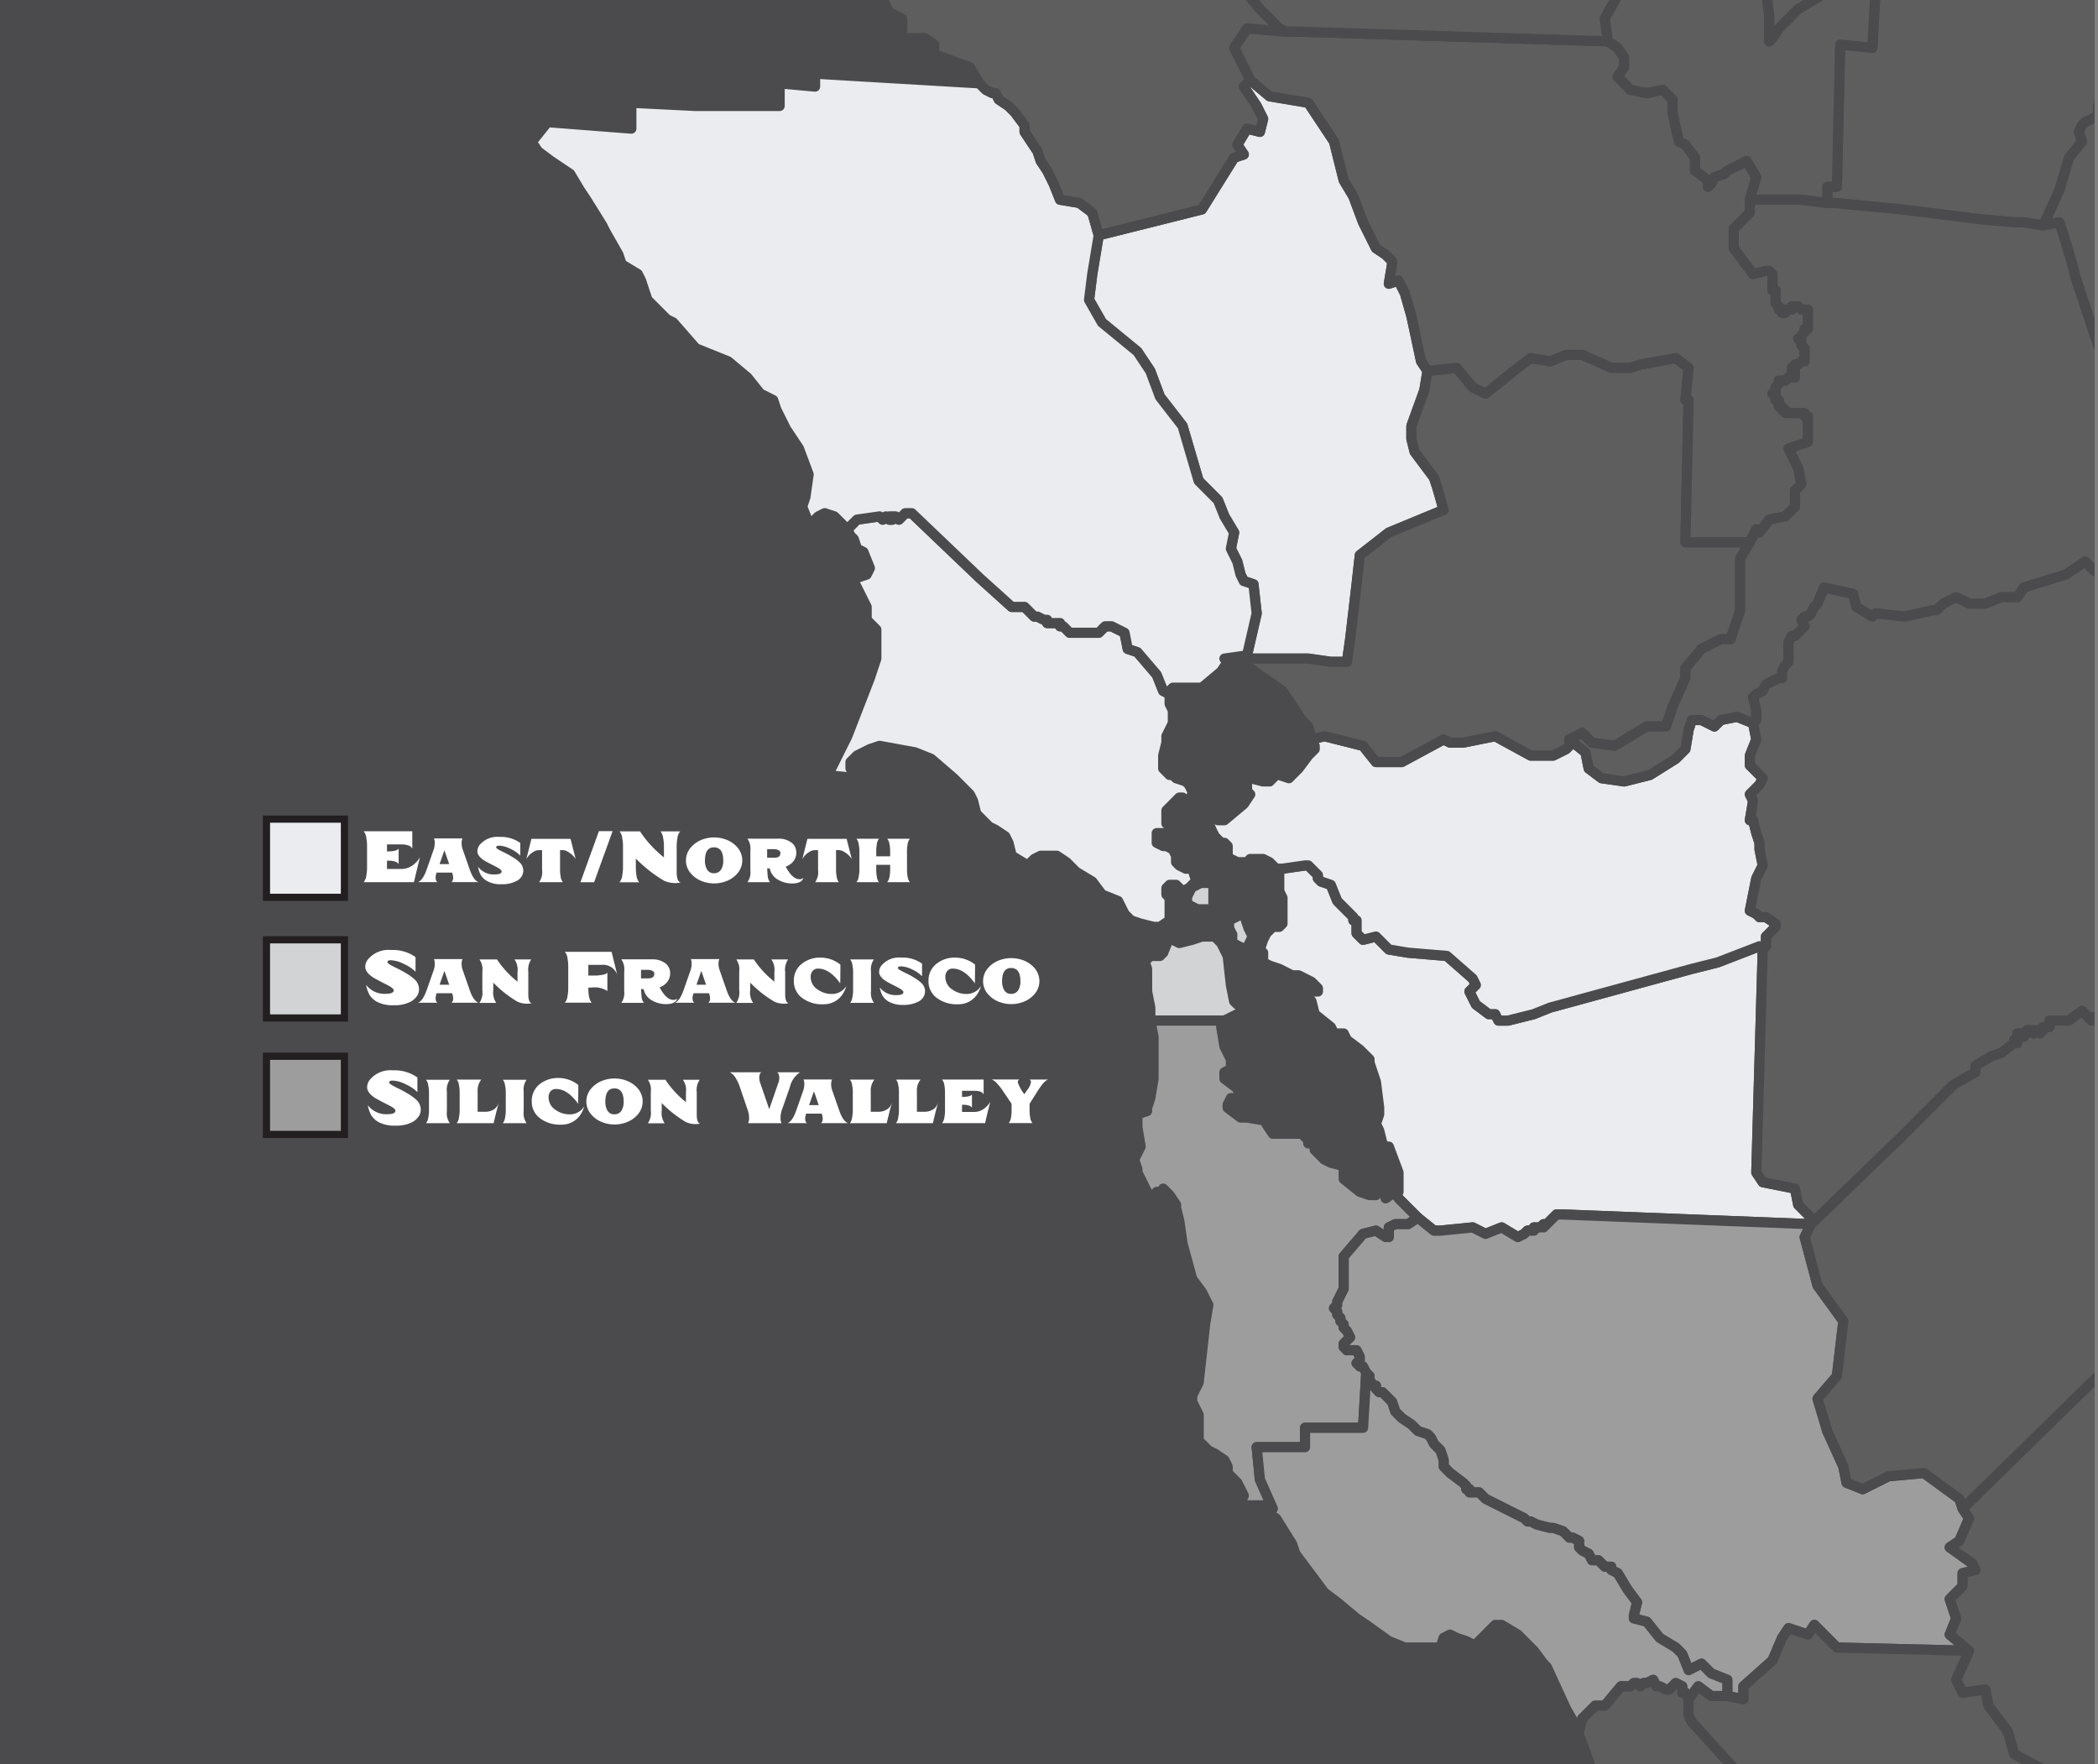 <svg id="Layer_1" data-name="Layer 1" xmlns="http://www.w3.org/2000/svg" xmlns:xlink="http://www.w3.org/1999/xlink" viewBox="0 0 291.451 245.064"><rect x="0" y="0" width="291.451" height="245.064" fill="#808080" stroke="none"/><defs><style>.cls-1{fill:none;}.cls-2{clip-path:url(#clip-path);}.cls-3{fill:#4b4b4d;}.cls-3,.cls-4,.cls-5,.cls-6,.cls-7,.cls-8{fill-rule:evenodd;}.cls-4,.cls-9{fill:#eaecef;}.cls-4,.cls-6,.cls-7,.cls-8{stroke:#4b4b4d;stroke-linejoin:round;stroke-width:1.417px;}.cls-10,.cls-5,.cls-6{fill:#d2d3d5;}.cls-11,.cls-7{fill:#9d9d9e;}.cls-8{fill:#5e5e5e;}.cls-10,.cls-11,.cls-9{stroke:#231f20;stroke-miterlimit:10;}.cls-12{fill:#fff;}</style><clipPath id="clip-path"><rect class="cls-1" width="290.972" height="245.064"/></clipPath></defs><g class="cls-2"><polygon class="cls-3" points="0 0 291.451 0 291.451 245.726 0 245.726 0 0 0 0"/><polygon class="cls-4" points="175.471 132.349 175.023 131.9 175.471 130.553 175.919 129.655 176.367 129.206 176.815 128.757 177.263 128.757 177.71 128.757 178.158 128.308 178.158 127.859 178.158 127.41 178.158 126.512 178.158 126.063 178.158 124.716 177.71 123.818 177.71 123.369 177.71 121.124 177.263 120.676 177.71 120.676 178.158 120.676 181.293 120.227 181.741 120.227 182.188 120.676 182.636 121.124 183.084 121.574 183.084 122.022 183.532 122.471 184.875 122.92 185.771 125.165 186.666 126.063 187.562 126.961 188.01 127.41 188.01 127.859 188.457 127.859 188.457 128.757 188.457 129.655 189.353 130.553 191.144 130.104 192.935 131.9 195.622 132.349 200.996 132.797 204.578 135.94 205.026 136.838 204.131 137.736 205.026 139.532 206.817 140.878 207.265 140.878 207.713 140.878 208.161 141.777 208.608 141.777 209.056 141.777 209.504 141.777 213.087 140.878 215.325 139.98 235.029 134.593 238.611 133.696 244.432 131.45 244.88 131.9 243.985 162.878 244.88 164.224 249.358 165.122 249.806 167.367 251.597 169.162 251.597 170.061 217.117 168.714 216.221 168.714 215.325 169.612 214.43 170.509 214.43 170.061 213.982 170.509 213.087 170.509 213.087 170.958 212.191 170.958 211.743 171.407 210.848 171.856 208.608 170.509 206.37 171.407 204.578 170.509 200.101 170.958 199.204 170.958 196.966 169.162 194.279 166.469 193.831 165.571 194.279 165.571 194.279 162.878 192.935 159.286 192.488 159.286 192.04 158.837 191.592 157.041 191.144 156.143 191.592 154.796 191.592 153.898 191.144 150.306 190.249 147.613 190.249 147.164 189.353 146.266 188.906 145.817 187.114 144.47 186.666 143.572 185.771 143.572 185.323 143.572 184.875 142.674 182.636 140.878 182.188 139.083 181.741 138.634 181.741 138.185 182.188 137.736 183.084 137.736 183.084 137.287 182.188 136.389 181.293 135.94 180.397 135.491 179.501 135.491 178.606 135.042 177.71 134.593 176.367 134.144 175.471 133.696 175.471 133.247 175.471 132.349 175.471 132.349"/><polygon class="cls-4" points="169.202 116.635 168.754 116.186 168.306 115.288 167.411 113.043 167.411 112.594 168.754 113.043 168.754 113.492 169.202 113.941 170.098 113.941 172.785 111.696 173.68 110.349 173.232 109.901 173.232 109.003 172.785 108.105 173.232 107.656 173.68 108.105 175.471 108.554 176.367 108.554 177.263 107.656 177.71 107.656 179.054 108.105 179.501 107.656 180.397 106.758 181.741 104.962 182.636 104.064 182.636 103.615 182.188 102.718 183.98 102.268 189.353 103.615 191.144 105.86 192.935 105.86 194.727 105.86 200.548 102.718 201.444 103.166 203.235 103.166 207.713 102.268 212.639 104.962 215.773 104.962 217.565 104.064 218.012 103.615 218.012 102.718 220.251 104.513 220.699 106.758 222.491 108.105 225.625 108.554 229.207 107.656 232.789 105.411 234.133 104.064 234.581 101.371 235.029 100.024 236.372 100.024 238.163 100.921 239.059 100.024 241.298 99.575 243.537 100.473 243.985 102.718 243.089 104.962 243.089 106.309 243.985 107.207 244.88 108.105 244.432 109.003 243.985 109.452 243.089 110.349 243.537 111.248 243.089 113.941 243.537 113.941 243.985 115.737 244.432 117.084 244.432 117.982 244.88 120.227 243.985 122.022 243.537 124.267 243.089 126.512 243.985 126.961 244.432 127.41 245.328 127.41 246.671 128.308 246.671 128.757 246.224 129.206 245.328 130.104 245.328 131.45 244.88 131.9 244.432 131.45 238.611 133.696 235.029 134.593 215.325 139.98 213.087 140.878 209.504 141.777 209.056 141.777 208.608 141.777 208.161 141.777 207.713 140.878 207.265 140.878 206.817 140.878 205.026 139.532 204.131 137.736 205.026 136.838 204.578 135.94 200.996 132.797 195.622 132.349 192.935 131.9 191.144 130.104 189.353 130.553 188.457 129.655 188.457 128.757 188.457 127.859 188.01 127.859 188.01 127.41 187.562 126.961 186.666 126.063 185.771 125.165 184.875 122.92 183.532 122.471 183.084 122.022 183.084 121.574 182.636 121.124 182.188 120.676 181.741 120.227 181.293 120.227 178.158 120.676 177.71 120.676 177.263 120.676 176.367 119.777 175.471 119.329 173.68 119.329 173.232 119.777 172.785 119.777 171.889 119.777 170.994 119.329 170.546 119.329 170.546 118.88 170.546 117.982 170.546 117.533 170.098 117.084 169.65 117.084 169.202 116.635 169.202 116.635"/><polygon class="cls-4" points="162.485 127.859 161.142 128.757 160.247 128.757 158.455 128.308 157.111 127.859 156.216 126.961 155.32 125.165 153.081 124.267 151.738 122.471 149.499 121.124 148.156 119.777 146.812 118.88 145.021 118.88 144.573 118.88 143.678 119.329 142.782 120.227 140.543 118.88 140.095 117.084 139.647 116.186 138.304 115.288 137.409 114.839 135.617 113.043 135.169 111.248 134.721 110.349 132.483 108.105 129.348 105.411 127.109 104.513 122.183 103.615 120.84 104.064 119.049 104.962 118.153 105.86 118.153 106.758 118.601 107.207 118.601 107.656 119.049 108.105 114.571 107.656 115.019 107.207 115.019 106.758 115.467 106.758 117.705 102.268 120.84 94.187 121.736 91.493 121.736 89.698 121.736 88.8 121.736 87.453 120.392 86.106 120.392 84.759 120.392 84.31 118.601 80.719 118.153 80.27 118.153 79.82 119.049 80.27 120.392 79.82 120.84 78.923 119.944 76.678 119.049 76.229 118.601 74.882 118.153 74.433 117.705 73.536 119.049 72.189 122.183 71.739 122.631 72.189 123.079 71.739 123.527 72.189 123.527 71.739 123.974 71.739 123.527 71.739 123.527 72.189 123.974 72.189 123.974 71.739 124.422 71.739 124.87 72.189 125.318 71.739 125.766 71.291 126.662 71.291 136.065 80.27 140.543 84.31 142.334 84.31 143.678 85.657 144.126 85.657 145.021 86.106 145.469 86.106 145.469 86.555 145.916 86.555 146.364 86.555 147.26 86.555 147.26 87.004 147.708 87.004 148.604 87.902 149.051 87.902 149.499 87.902 149.947 87.902 150.395 87.902 152.634 87.902 153.081 87.453 153.529 87.004 154.425 87.004 156.216 87.902 156.664 90.147 158.007 90.595 160.694 93.738 161.59 95.983 162.485 96.432 162.485 97.779 162.933 98.677 162.933 100.473 162.037 102.268 162.037 103.166 161.59 104.962 161.59 106.309 161.59 106.758 162.485 107.656 162.933 107.656 163.381 108.105 164.724 108.554 165.172 109.003 165.62 109.901 165.62 110.349 165.172 111.248 164.724 111.248 164.276 110.798 163.828 110.798 163.381 111.248 162.933 111.696 162.037 112.594 162.037 113.492 162.037 113.941 162.037 114.39 162.933 114.839 162.933 115.288 162.037 115.737 161.142 115.737 160.694 115.737 160.694 116.635 160.694 117.084 161.59 117.533 162.037 117.533 162.933 117.982 163.381 118.88 163.381 119.777 163.828 120.227 164.724 120.676 165.62 120.676 166.068 122.022 166.068 122.471 165.62 122.92 165.172 123.369 164.276 123.818 163.381 122.92 162.933 122.92 162.485 122.92 162.037 123.369 162.037 124.267 162.485 124.716 162.485 126.063 162.485 127.859 162.485 127.859 162.485 127.859"/><polygon class="cls-5" points="167.859 125.614 166.516 125.614 165.62 125.165 165.62 124.716 166.068 123.818 166.963 123.369 167.859 123.369 167.859 125.614 167.859 125.614"/><polygon class="cls-4" points="181.741 91.493 180.397 91.493 170.546 91.493 170.098 91.493 173.232 91.045 174.576 85.208 174.128 81.167 172.785 80.719 172.337 79.82 171.889 78.025 170.994 76.229 171.441 73.984 170.098 71.739 169.202 69.495 166.516 66.801 164.276 59.169 161.142 55.128 159.798 51.536 158.007 48.843 153.081 44.802 151.29 41.66 151.738 38.068 152.634 32.68 166.963 29.088 171.441 21.906 172.785 21.457 171.889 20.11 173.232 17.865 175.023 18.314 175.471 16.518 174.576 14.722 172.785 12.028 173.68 11.131 176.367 13.375 181.741 14.273 185.323 19.661 186.666 25.048 188.01 27.293 189.353 30.884 190.249 32.68 191.144 34.476 192.488 35.374 193.383 36.272 193.383 36.721 192.935 39.415 194.279 38.966 195.175 40.762 196.07 43.904 197.413 50.19 198.309 51.536 197.861 54.23 196.07 59.169 196.07 60.964 196.518 62.76 199.204 66.352 199.653 67.699 200.548 70.842 192.935 73.984 188.906 77.127 188.457 81.167 187.562 88.8 187.114 91.942 184.875 91.942 181.741 91.493 181.741 91.493"/><polygon class="cls-6" points="169.65 142.225 169.65 141.777 162.485 141.777 159.798 141.777 159.798 141.327 159.798 139.98 159.351 137.736 159.351 136.838 159.351 135.94 159.351 134.593 158.903 133.247 159.351 133.247 159.798 132.797 160.247 132.797 161.142 132.797 161.59 132.349 162.485 130.104 162.933 130.553 163.828 131.002 165.62 130.553 166.963 130.104 168.754 130.104 169.65 131.002 170.546 132.797 170.994 136.838 171.441 139.083 171.889 139.532 171.889 139.083 172.337 139.083 172.785 139.532 172.785 139.98 172.785 140.43 172.337 141.327 171.889 140.878 170.098 141.777 169.65 141.777 169.65 142.225 169.65 142.225"/><polygon class="cls-5" points="171.441 128.757 171.441 128.308 172.337 127.859 172.785 129.206 173.232 130.104 172.785 131.002 171.889 130.553 171.889 129.655 171.441 128.757 171.441 128.757"/><polygon class="cls-7" points="189.801 190.713 189.353 198.345 181.293 198.345 181.293 201.038 174.576 201.038 175.023 205.528 176.815 209.569 176.367 210.467 175.471 209.12 174.576 209.12 173.68 209.12 173.232 209.12 172.337 209.12 172.337 208.671 172.785 207.773 172.337 206.875 171.889 205.977 170.546 204.63 170.546 203.732 170.098 202.834 168.754 201.937 167.859 201.487 167.411 201.038 166.516 200.14 166.516 197.447 166.516 196.549 166.068 195.651 165.62 194.753 165.62 193.855 166.516 192.06 167.411 183.978 167.859 181.285 166.963 179.489 165.62 177.693 164.276 172.754 163.828 169.612 163.381 167.816 163.381 167.367 162.485 166.02 162.037 165.571 161.59 165.122 161.59 165.571 160.694 165.571 160.694 166.02 159.798 166.02 159.351 165.571 158.007 162.878 158.007 162.428 157.559 161.081 158.007 160.184 158.455 159.286 158.007 156.592 158.007 155.245 158.007 154.796 159.351 154.347 159.351 153.898 159.798 152.552 160.247 149.858 160.247 149.409 160.247 148.96 160.247 144.021 159.798 141.777 162.485 141.777 169.65 141.777 169.65 142.225 169.65 142.674 170.098 145.368 170.994 147.164 170.994 148.511 170.098 148.96 170.098 149.858 171.889 151.205 172.337 152.552 172.785 152.552 172.337 153 171.889 153 171.441 152.552 170.994 152.552 170.546 153.449 170.546 153.898 172.337 155.245 173.232 155.245 175.919 155.694 176.367 155.694 176.367 156.143 175.919 156.143 176.815 157.49 177.71 157.49 178.606 157.49 179.054 157.49 180.845 157.49 181.741 158.388 181.741 158.837 182.188 158.837 182.636 159.286 182.636 159.735 183.084 160.184 183.98 161.081 184.875 161.531 186.666 161.979 186.666 163.775 188.906 165.571 190.249 166.02 190.697 166.02 191.144 166.02 191.592 165.571 192.04 165.571 192.488 166.02 192.488 166.469 193.831 165.571 194.279 166.469 196.966 169.162 195.622 170.061 193.831 170.061 192.935 170.509 192.935 171.407 192.935 171.856 192.488 171.407 192.488 171.856 191.144 170.958 189.353 171.407 186.666 174.55 186.666 179.04 185.771 180.835 185.771 181.285 185.323 181.734 185.771 182.182 185.771 182.631 186.218 183.081 186.218 183.529 186.666 183.978 186.666 184.427 187.114 184.876 187.562 185.774 187.114 186.223 186.666 186.672 186.666 187.121 187.114 187.57 187.562 187.57 188.457 187.57 188.906 188.468 188.906 188.917 188.457 189.365 188.906 189.815 189.353 189.815 189.801 190.713 189.801 190.713"/><polygon class="cls-7" points="203.235 205.977 201.444 204.63 200.996 204.181 200.548 203.732 200.548 202.834 200.101 201.487 199.204 200.59 198.757 199.691 198.309 199.243 196.966 198.794 196.518 198.345 196.07 197.896 194.727 196.998 193.831 196.1 193.383 194.753 192.488 193.855 192.04 193.406 191.592 193.406 191.144 192.957 191.144 192.509 190.697 192.509 190.249 191.61 190.249 191.162 189.801 190.713 189.353 189.815 188.906 189.815 188.457 189.365 188.906 188.917 188.906 188.468 188.457 187.57 187.562 187.57 187.114 187.57 186.666 187.121 186.666 186.672 187.114 186.223 187.562 185.774 187.114 184.876 186.666 184.427 186.666 183.978 186.218 183.529 186.218 183.081 185.771 182.631 185.771 182.182 185.323 181.734 185.771 181.285 185.771 180.835 186.666 179.04 186.666 174.55 189.353 171.407 191.144 170.958 192.488 171.856 192.488 171.407 192.935 171.856 192.935 171.407 192.935 170.509 193.831 170.061 195.622 170.061 196.966 169.162 199.204 170.958 200.101 170.958 204.578 170.509 206.37 171.407 208.608 170.509 210.848 171.856 211.743 171.407 212.191 170.958 213.087 170.958 213.087 170.509 213.982 170.509 214.43 170.061 214.43 170.509 215.325 169.612 216.221 168.714 217.117 168.714 251.597 170.061 250.702 171.856 252.493 178.591 256.075 183.529 255.179 191.162 252.493 194.304 253.836 198.794 256.075 203.732 256.523 205.977 258.762 206.875 262.345 205.079 267.27 204.63 272.196 208.222 272.644 209.569 273.539 210.916 272.196 214.058 270.852 214.956 273.987 217.201 274.435 218.099 272.644 218.547 272.644 220.344 270.852 222.139 271.748 224.833 270.852 227.078 273.539 229.322 255.179 228.874 252.045 225.731 251.149 227.078 248.462 226.18 247.567 227.527 246.224 230.669 242.193 234.261 242.193 236.057 239.955 235.608 239.955 233.363 237.715 232.466 236.372 231.119 234.581 232.016 233.685 229.772 232.789 228.874 230.551 227.527 228.76 225.282 226.968 224.833 226.968 224.384 227.416 222.588 226.072 220.793 224.729 218.547 223.834 218.099 223.834 217.65 222.938 217.65 222.042 216.752 221.595 216.752 221.147 216.752 220.699 215.854 219.803 215.405 219.356 214.956 219.356 214.058 218.46 213.61 218.012 213.61 217.565 213.16 217.117 212.711 215.773 212.263 215.325 212.263 213.534 211.813 212.639 211.365 212.191 211.365 211.743 210.916 209.952 210.018 208.161 209.12 207.265 208.671 206.37 208.222 205.922 207.773 205.474 207.324 204.131 207.324 204.131 206.875 203.682 206.875 203.682 206.426 203.235 205.977 203.235 205.977"/><polygon class="cls-7" points="214.43 231.119 213.087 229.322 211.743 227.976 210.848 227.078 208.608 225.731 208.161 225.731 207.713 225.731 206.817 226.629 205.922 227.527 205.026 228.425 204.578 228.425 203.682 227.976 202.339 227.527 201.444 227.078 200.548 227.527 200.101 228.874 198.757 228.874 197.861 228.874 196.966 228.874 196.518 228.874 195.175 228.874 192.935 227.976 189.801 225.731 188.457 224.833 185.771 222.588 183.98 221.241 179.949 215.854 179.501 214.507 177.263 210.916 176.367 210.467 176.815 209.569 175.023 205.528 174.576 201.038 181.293 201.038 181.293 198.345 189.353 198.345 189.801 190.713 190.249 191.162 190.249 191.61 190.697 192.509 191.144 192.509 191.144 192.957 191.592 193.406 192.04 193.406 192.488 193.855 193.383 194.753 193.831 196.1 194.727 196.998 196.07 197.896 196.518 198.345 196.966 198.794 198.309 199.243 198.757 199.691 199.204 200.59 200.101 201.487 200.548 202.834 200.548 203.732 200.996 204.181 201.444 204.63 203.235 205.977 203.682 206.426 203.682 206.875 204.131 206.875 204.131 207.324 205.474 207.324 205.922 207.773 206.37 208.222 207.265 208.671 208.161 209.12 209.952 210.018 211.743 210.916 212.191 211.365 212.639 211.365 213.534 211.813 215.325 212.263 215.773 212.263 217.117 212.711 217.565 213.16 218.012 213.61 218.46 213.61 219.356 214.058 219.356 214.956 219.803 215.405 220.699 215.854 221.147 216.752 221.595 216.752 222.042 216.752 222.938 217.65 223.834 217.65 223.834 218.099 224.729 218.547 226.072 220.793 227.416 222.588 226.968 224.384 226.968 224.833 228.76 225.282 230.551 227.527 232.789 228.874 233.685 229.772 234.581 232.016 236.372 231.119 237.715 232.466 239.955 233.363 239.955 235.608 237.715 235.608 235.924 234.261 234.581 236.057 234.133 235.159 233.685 235.159 233.685 234.71 233.685 234.261 232.789 233.812 232.342 234.261 231.894 234.71 231.446 234.71 230.551 234.261 230.103 234.261 229.655 233.363 228.76 233.812 228.312 233.812 227.864 234.261 227.416 233.812 226.968 233.812 226.52 234.261 226.072 234.261 225.177 234.261 222.938 236.955 221.595 236.955 219.803 238.751 219.356 240.547 217.565 237.404 214.878 231.567 214.43 231.119 214.43 231.119"/><polygon class="cls-8" points="201.444 103.166 200.548 102.718 194.727 105.86 192.935 105.86 191.144 105.86 189.353 103.615 183.98 102.268 182.188 102.718 181.741 100.921 180.845 100.024 179.054 97.33 178.158 95.983 173.68 92.84 170.994 91.942 170.546 91.942 170.098 91.493 170.546 91.493 180.397 91.493 181.741 91.493 184.875 91.942 187.114 91.942 187.562 88.8 188.457 81.167 188.906 77.127 192.935 73.984 200.548 70.842 199.653 67.699 199.204 66.352 196.518 62.76 196.07 60.964 196.07 59.169 197.861 54.23 198.309 51.536 202.339 51.088 204.578 53.781 206.37 54.679 208.608 52.883 210.848 51.088 212.639 49.741 215.325 50.19 217.565 49.292 219.803 49.292 223.834 51.088 226.52 51.088 227.864 50.639 232.789 49.741 234.581 51.088 234.133 55.577 234.581 55.577 234.133 75.331 243.089 75.331 241.746 77.576 241.746 80.719 241.746 84.759 240.402 88.8 239.059 88.8 236.372 90.147 234.133 92.84 234.133 94.187 232.342 98.228 231.446 100.921 228.76 100.921 224.282 103.615 221.147 103.166 219.803 101.82 218.012 102.718 218.012 103.615 217.565 104.064 215.773 104.962 212.639 104.962 207.713 102.268 203.235 103.166 201.444 103.166 201.444 103.166"/><polygon class="cls-4" points="170.546 91.942 169.65 93.289 166.963 95.534 166.068 95.534 165.62 95.534 162.933 95.534 162.485 95.983 162.485 96.432 161.59 95.983 160.694 93.738 158.007 90.595 156.664 90.147 156.216 87.902 154.425 87.004 153.529 87.004 153.081 87.453 152.634 87.902 150.395 87.902 149.947 87.902 149.499 87.902 149.051 87.902 148.604 87.902 147.708 87.004 147.26 87.004 147.26 86.555 146.364 86.555 145.916 86.555 145.469 86.555 145.469 86.106 145.021 86.106 144.126 85.657 143.678 85.657 142.334 84.31 140.543 84.31 136.065 80.27 126.662 71.291 125.766 71.291 125.318 71.739 124.87 72.189 124.422 71.739 123.974 71.739 123.974 72.189 123.527 72.189 123.527 71.739 123.974 71.739 123.527 71.739 123.527 72.189 123.079 71.739 122.631 72.189 122.183 71.739 119.049 72.189 117.705 73.536 115.914 71.739 114.571 71.291 113.675 71.739 113.227 72.189 113.227 72.637 113.227 73.086 112.78 73.086 112.331 72.637 111.436 70.393 111.884 69.046 112.331 65.903 110.988 62.311 109.197 59.618 107.853 56.924 107.406 55.577 105.615 54.679 103.824 52.435 101.137 50.19 96.659 48.394 93.524 44.802 92.629 44.353 89.942 41.66 89.046 38.966 88.598 38.068 86.36 36.721 85.912 35.374 84.12 32.232 83.672 31.334 81.434 27.742 80.538 26.395 79.195 24.151 76.508 22.354 74.717 21.008 73.821 19.661 72.925 17.865 74.269 19.212 76.06 16.967 87.703 17.865 87.703 14.273 96.659 14.722 108.302 14.722 108.302 11.579 113.227 12.028 113.227 10.232 136.065 11.579 136.961 12.478 137.857 12.926 138.304 12.926 138.752 13.824 140.095 14.722 140.991 15.62 142.334 17.416 142.334 18.314 143.23 19.661 144.126 21.008 144.573 22.354 145.469 23.701 146.364 25.497 147.26 27.742 149.947 28.191 151.738 29.537 152.634 32.68 151.738 38.068 151.29 41.66 153.081 44.802 158.007 48.843 159.798 51.536 161.142 55.128 164.276 59.169 166.516 66.801 169.202 69.495 170.098 71.739 171.441 73.984 170.994 76.229 171.889 78.025 172.337 79.82 172.785 80.719 174.128 81.167 174.576 85.208 173.232 91.045 170.098 91.493 170.546 91.942 170.546 91.942"/><polygon class="cls-8" points="208.608 52.883 206.37 54.679 204.578 53.781 202.339 51.088 198.309 51.536 197.413 50.19 196.07 43.904 195.175 40.762 194.279 38.966 192.935 39.415 193.383 36.721 193.383 36.272 192.488 35.374 191.144 34.476 190.249 32.68 189.353 30.884 188.01 27.293 186.666 25.048 185.323 19.661 181.741 14.273 176.367 13.375 173.68 11.131 171.441 6.641 173.232 3.947 178.606 4.396 179.054 4.396 179.949 4.396 180.397 4.396 223.386 5.743 224.729 6.641 225.625 7.988 225.625 9.335 224.729 10.682 226.52 12.478 228.76 12.926 230.998 12.478 232.342 13.824 232.342 15.62 233.238 19.661 234.133 20.11 235.477 21.906 235.477 23.701 237.267 25.048 237.267 25.946 237.715 25.497 238.163 24.599 239.507 24.151 239.955 23.701 240.85 23.252 242.641 22.354 243.985 24.599 243.089 27.742 243.089 29.537 240.85 31.782 240.85 34.476 243.537 38.068 245.328 37.619 245.776 37.619 246.224 38.068 246.224 38.517 246.224 38.966 246.224 39.864 246.224 40.313 246.671 40.313 246.671 40.762 246.671 41.21 246.671 42.108 247.119 42.557 247.119 43.007 247.567 43.007 247.567 43.455 248.015 43.455 248.015 43.007 248.462 43.007 248.91 43.007 248.91 42.557 249.358 42.557 249.806 42.557 250.254 43.007 250.702 43.007 251.149 43.007 251.149 43.455 251.149 43.904 251.149 44.353 251.149 44.802 251.149 45.251 251.149 45.7 250.702 45.7 250.702 46.149 250.254 46.598 250.254 47.047 249.806 47.047 250.254 47.496 250.254 47.945 250.702 48.394 250.702 48.843 250.702 49.292 250.702 49.741 250.702 50.19 250.254 50.19 249.806 50.639 249.358 50.639 249.358 51.088 248.91 51.088 248.91 51.536 249.358 51.536 249.358 51.985 249.358 52.435 248.91 52.435 248.462 52.435 248.015 52.883 247.567 52.883 247.119 52.883 247.119 53.333 246.671 53.781 246.671 54.23 246.671 54.679 246.224 54.679 246.671 54.679 246.671 55.128 246.671 55.577 247.119 55.577 247.119 56.026 247.119 56.475 247.567 56.475 247.567 56.924 248.015 56.924 248.015 57.373 248.462 57.373 248.91 57.373 249.358 57.373 249.806 57.373 250.254 57.373 250.702 57.373 250.702 57.822 251.149 57.822 251.149 58.271 251.149 61.413 248.462 62.311 249.806 65.005 250.254 67.25 249.358 68.148 249.358 70.393 248.015 71.739 245.776 72.189 244.432 73.984 243.985 73.536 243.089 75.331 234.133 75.331 234.581 55.577 234.133 55.577 234.581 51.088 232.789 49.741 227.864 50.639 226.52 51.088 223.834 51.088 219.803 49.292 217.565 49.292 215.325 50.19 212.639 49.741 210.848 51.088 208.608 52.883 208.608 52.883"/><polygon class="cls-8" points="145.469 -48.581 198.309 -47.234 198.309 -50.376 209.504 -49.927 209.504 -46.785 219.803 -46.336 220.251 -45.438 218.908 -43.193 219.356 -41.397 218.012 -37.357 217.117 -36.459 214.878 -31.969 215.325 -27.031 215.773 -20.745 217.117 -16.705 220.251 -10.419 224.729 -5.032 225.177 -1.44 222.938 2.6 223.386 5.743 180.397 4.396 179.949 4.396 179.054 4.396 178.606 4.396 177.71 3.947 175.023 1.253 172.785 -1.44 172.785 -5.481 167.859 -9.521 166.516 -10.419 166.068 -12.215 166.068 -13.562 166.516 -14.46 166.516 -15.358 166.068 -16.705 165.62 -18.95 166.516 -20.297 167.411 -20.297 167.411 -21.194 167.411 -22.092 164.276 -27.479 157.559 -29.275 155.768 -29.725 153.529 -29.725 147.26 -34.214 143.678 -38.703 143.678 -44.54 145.469 -48.581 145.469 -48.581"/><polygon class="cls-8" points="389.519 3.947 389.519 4.396 390.415 4.845 393.102 7.539 394.893 9.335 395.341 12.926 394.445 13.824 395.788 14.722 394.445 16.069 393.102 16.518 392.653 18.763 389.967 22.354 389.519 24.599 387.728 25.497 378.324 33.578 377.429 33.578 374.294 35.823 372.951 38.068 368.473 41.21 363.099 46.598 355.487 51.088 350.113 51.985 347.426 52.883 343.396 53.333 339.366 54.679 335.335 54.679 332.201 55.577 329.066 55.577 323.245 52.883 319.662 50.639 315.632 49.741 312.498 49.292 310.259 49.741 308.915 50.19 308.02 51.536 306.229 51.985 305.333 52.435 303.542 53.333 301.751 53.333 300.407 53.333 298.168 53.781 295.929 53.781 295.033 53.781 293.69 54.679 288.317 38.517 287.869 36.721 286.526 32.232 286.078 30.884 283.838 31.334 286.078 26.395 287.421 21.906 289.212 19.661 288.764 18.314 289.212 17.416 289.66 16.967 290.555 16.518 291.451 16.069 291.451 15.171 291.451 14.722 291.899 12.926 291.899 11.579 292.347 10.682 292.795 8.886 293.242 8.437 293.69 8.437 296.825 7.988 297.721 7.09 300.407 5.743 302.199 6.192 302.199 3.05 305.781 4.396 306.676 3.498 309.363 4.396 310.259 1.703 311.602 2.151 312.05 0.356 313.393 -0.991 314.737 -0.542 317.871 -1.889 319.215 -1.889 320.558 -1.44 322.797 1.253 324.589 0.356 324.589 3.05 328.171 5.743 330.858 5.743 332.649 6.641 334.44 8.886 335.783 8.886 336.679 7.539 339.813 7.09 341.605 5.743 342.052 4.396 343.396 3.498 345.635 -2.338 346.53 -3.685 355.934 -2.787 363.995 -2.787 363.995 -3.685 368.92 -3.685 370.264 -4.583 372.503 -7.725 384.593 -7.725 385.041 -0.094 389.519 3.947 389.519 3.947"/><polygon class="cls-8" points="133.826 -71.477 146.812 -71.028 146.364 -62.947 146.812 -59.355 145.469 -54.417 145.469 -48.581 143.678 -44.54 143.678 -38.703 147.26 -34.214 153.529 -29.725 155.768 -29.725 157.559 -29.275 164.276 -27.479 167.411 -22.092 167.411 -21.194 167.411 -20.297 166.516 -20.297 165.62 -18.95 166.068 -16.705 166.516 -15.358 166.516 -14.46 166.068 -13.562 166.068 -12.215 166.516 -10.419 167.859 -9.521 172.785 -5.481 172.785 -1.44 175.023 1.253 177.71 3.947 178.606 4.396 173.232 3.947 171.441 6.641 173.68 11.131 172.785 12.028 174.576 14.722 175.471 16.518 175.023 18.314 173.232 17.865 171.889 20.11 172.785 21.457 171.441 21.906 166.963 29.088 152.634 32.68 151.738 29.537 149.947 28.191 147.26 27.742 146.364 25.497 145.469 23.701 144.573 22.354 144.126 21.008 143.23 19.661 142.334 18.314 142.334 17.416 140.991 15.62 140.095 14.722 138.752 13.824 138.304 12.926 137.857 12.926 136.961 12.478 136.065 11.579 134.721 9.335 129.796 7.539 129.796 6.192 128.452 5.294 125.318 5.294 125.318 2.6 123.527 1.703 122.631 -0.094 123.079 -4.134 122.183 -5.93 118.601 -5.93 116.362 -8.623 116.362 -12.215 115.467 -13.562 113.227 -14.46 113.227 -17.154 114.123 -17.154 114.123 -22.092 115.019 -22.092 115.019 -26.133 117.705 -26.133 118.601 -27.929 120.84 -31.071 120.84 -32.867 122.631 -32.867 122.631 -35.112 121.736 -37.806 120.392 -37.806 120.84 -42.744 119.049 -44.54 119.497 -47.683 117.705 -49.029 118.153 -52.621 116.362 -52.621 116.81 -57.56 117.705 -57.56 117.705 -63.396 121.288 -65.192 128.9 -64.294 128.9 -66.09 132.931 -65.641 133.826 -71.477 133.826 -71.477"/><polygon class="cls-8" points="310.259 172.754 349.217 154.347 355.039 167.367 355.487 170.061 356.83 170.958 359.069 175.897 358.173 178.142 363.995 188.019 365.338 190.713 367.129 193.406 366.682 194.753 367.577 196.549 370.712 199.243 375.637 201.487 378.772 205.528 373.846 207.324 368.473 207.773 363.099 207.773 357.277 209.12 352.799 212.263 346.978 212.711 346.53 213.61 340.261 215.405 334.44 220.793 329.066 226.18 330.41 227.078 329.962 228.874 329.962 231.119 323.692 231.119 299.959 254.913 298.616 253.567 279.808 243.689 278.913 240.547 276.226 236.955 275.778 234.71 272.644 235.159 271.748 233.363 273.539 229.322 270.852 227.078 271.748 224.833 270.852 222.139 272.644 220.344 272.644 218.547 274.435 218.099 273.987 217.201 270.852 214.956 272.196 214.058 273.539 210.916 272.644 209.569 291.899 190.713 292.347 190.713 292.795 190.263 293.242 189.815 293.69 189.365 295.482 187.57 295.929 187.121 296.377 185.774 295.482 184.876 295.482 183.978 295.482 183.081 295.482 182.631 295.033 181.734 295.482 179.938 297.721 179.04 299.064 178.142 299.512 178.142 299.959 177.693 309.811 173.203 310.259 172.754 310.259 172.754 310.259 172.754"/><polyline class="cls-8" points="206.37 281.851 206.37 280.504 206.37 279.157 205.922 278.708 205.922 277.361 207.713 277.361 207.713 276.912 207.265 273.32 206.37 272.423 205.922 272.423 205.474 272.871 205.026 272.871 205.026 272.423 203.682 271.524 203.235 270.627 203.682 270.627 204.131 270.627 204.131 270.178 206.817 266.586 206.817 266.137 206.817 264.79 207.265 264.79 207.713 264.79 208.161 264.79 209.952 266.586 210.4 267.035 211.295 267.933 211.295 268.831 211.743 268.831 212.191 268.382 212.639 268.382 213.087 268.382 213.982 267.484 213.982 267.484 213.982 267.484 215.773 265.688 216.669 263.892 217.117 262.545 218.46 259.851 219.356 256.26 219.356 252.219 221.147 245.934 220.699 244.587 219.356 240.995 219.356 240.547 219.803 238.751 221.595 236.955 222.938 236.955 225.177 234.261 226.072 234.261 226.52 234.261 226.968 233.812 227.416 233.812 227.864 234.261 228.312 233.812 228.76 233.812 229.655 233.363 230.103 234.261 230.551 234.261 231.446 234.71 231.894 234.71 232.342 234.261 232.789 233.812 233.685 234.261 233.685 234.71 233.685 235.159 234.133 235.159 234.581 236.057 234.581 236.506 234.581 237.853 234.581 238.302 235.029 239.2 243.985 249.076 249.358 253.117 250.254 256.709 249.358 258.954 252.493 261.198 256.075 263.443 261.001 266.586 261.897 273.32 264.583 278.708 268.614 280.952"/><polygon class="cls-8" points="372.055 -36.01 384.593 -36.01 384.593 -26.133 384.593 -25.684 384.593 -25.235 384.593 -18.95 384.593 -12.664 384.593 -7.725 372.503 -7.725 370.264 -4.583 368.92 -3.685 363.995 -3.685 363.995 -2.787 355.934 -2.787 346.53 -3.685 345.635 -2.338 343.396 3.498 342.052 4.396 341.605 5.743 339.813 7.09 336.679 7.539 335.783 8.886 334.44 8.886 332.649 6.641 330.858 5.743 328.171 5.743 324.589 3.05 324.589 0.356 322.797 1.253 320.558 -1.44 319.215 -1.889 317.871 -1.889 314.737 -0.542 313.393 -0.991 312.05 0.356 311.602 2.151 310.259 1.703 309.363 4.396 306.676 3.498 305.781 4.396 302.199 3.05 302.199 6.192 300.407 5.743 297.721 7.09 296.825 7.988 293.69 8.437 293.242 8.437 292.795 8.886 292.347 10.682 291.899 11.579 291.899 12.926 291.451 14.722 291.451 15.171 291.451 16.069 290.555 16.518 289.66 16.967 289.212 17.416 288.764 18.314 289.212 19.661 287.421 21.906 286.078 26.395 283.838 31.334 281.152 30.884 280.704 30.884 280.256 30.884 279.808 30.884 274.883 30.435 264.136 29.088 254.732 28.191 253.836 28.191 253.836 25.946 255.179 25.946 255.627 6.192 260.105 6.641 260.553 -1.44 260.553 -2.338 261.449 -2.787 262.345 -3.236 263.24 -4.134 264.136 -5.032 265.031 -5.481 266.374 -5.481 267.27 -5.93 267.718 -6.378 268.166 -6.828 268.614 -6.828 269.061 -7.277 269.509 -7.725 270.405 -7.277 271.3 -6.378 272.644 -5.481 273.092 -5.481 273.539 -5.032 273.987 -5.032 274.435 -4.583 275.331 -4.134 276.226 -4.134 276.674 -4.134 277.122 -3.236 278.017 -2.787 278.913 -3.236 279.361 -3.236 280.256 -3.236 280.704 -3.236 281.6 -3.685 282.047 -3.685 282.943 -4.134 283.838 -4.583 284.286 -5.032 285.182 -5.481 286.078 -5.032 286.078 -4.583 286.526 -3.685 287.421 -3.236 288.317 -2.787 288.764 -2.787 289.66 -2.338 290.108 -1.889 291.004 -1.889 291.451 -2.338 291.899 -2.338 292.347 -2.338 292.347 -2.787 292.795 -2.787 293.242 -2.787 293.69 -2.787 293.69 -3.236 293.69 -3.685 294.138 -4.134 294.138 -4.583 294.586 -4.583 294.586 -5.032 294.586 -5.481 294.138 -5.481 294.586 -5.481 295.033 -5.481 295.033 -5.93 296.825 -8.174 297.721 -10.419 298.168 -13.562 299.512 -14.46 302.199 -17.603 305.333 -20.297 305.781 -20.745 306.229 -21.194 306.676 -20.745 306.676 -21.194 307.124 -21.194 308.468 -21.194 308.915 -21.643 308.915 -22.092 309.363 -22.092 308.915 -22.541 309.363 -22.541 309.363 -22.99 309.811 -22.99 309.811 -23.439 309.811 -23.888 310.259 -24.786 310.707 -25.235 311.602 -25.235 312.498 -26.133 312.945 -26.582 313.393 -26.582 313.393 -27.031 313.842 -27.031 314.289 -27.479 314.737 -27.479 315.185 -27.929 315.632 -27.929 315.632 -28.378 316.08 -28.378 316.08 -28.826 317.871 -29.725 318.319 -30.622 318.767 -30.622 318.767 -31.071 319.215 -31.071 319.662 -31.52 319.662 -31.969 320.111 -31.969 320.111 -32.418 320.558 -32.418 320.558 -32.867 321.006 -33.316 321.454 -33.316 321.902 -33.765 323.692 -34.663 324.14 -34.663 324.589 -35.112 325.484 -35.561 325.932 -35.561 326.38 -36.01 326.38 -35.561 326.827 -35.561 327.275 -36.01 327.275 -35.561 327.723 -35.561 328.618 -36.459 345.187 -36.459 358.621 -36.01 359.517 -36.01 368.025 -36.01 369.368 -36.01 370.712 -36.01 371.607 -36.01 372.055 -36.01 372.055 -36.01"/><polygon class="cls-8" points="283.838 31.334 286.078 30.884 286.526 32.232 287.869 36.721 288.317 38.517 293.69 54.679 293.242 78.473 291.004 79.372 289.66 78.025 286.973 79.82 281.152 81.617 280.256 82.964 278.017 82.964 275.778 83.861 273.539 83.861 271.748 82.964 269.957 83.861 269.509 84.31 269.061 84.759 268.614 84.759 264.583 85.657 260.553 85.208 260.105 85.657 257.867 84.31 257.419 82.514 253.388 81.617 252.493 83.861 252.045 84.31 251.597 85.208 251.149 85.657 250.702 85.657 250.254 86.106 250.702 87.004 249.358 88.351 248.91 88.351 248.462 89.248 248.462 90.147 248.462 90.595 248.462 91.942 248.015 92.392 247.567 93.289 247.567 94.187 247.119 94.187 246.224 94.636 245.328 95.085 244.88 95.983 243.985 96.432 243.537 96.881 243.985 98.677 243.985 100.024 243.537 100.473 241.298 99.575 239.059 100.024 238.163 100.921 236.372 100.024 235.029 100.024 234.581 101.371 234.133 104.064 232.789 105.411 229.207 107.656 225.625 108.554 222.491 108.105 220.699 106.758 220.251 104.513 218.012 102.718 219.803 101.82 221.147 103.166 224.282 103.615 228.76 100.921 231.446 100.921 232.342 98.228 234.133 94.187 234.133 92.84 236.372 90.147 239.059 88.8 240.402 88.8 241.746 84.759 241.746 80.719 241.746 77.576 243.089 75.331 243.985 73.536 244.432 73.984 245.776 72.189 248.015 71.739 249.358 70.393 249.358 68.148 250.254 67.25 249.806 65.005 248.462 62.311 251.149 61.413 251.149 58.271 251.149 57.822 250.702 57.822 250.702 57.373 250.254 57.373 249.806 57.373 249.358 57.373 248.91 57.373 248.462 57.373 248.015 57.373 248.015 56.924 247.567 56.924 247.567 56.475 247.119 56.475 247.119 56.026 247.119 55.577 246.671 55.577 246.671 55.128 246.671 54.679 246.224 54.679 246.671 54.679 246.671 54.23 246.671 53.781 247.119 53.333 247.119 52.883 247.567 52.883 248.015 52.883 248.462 52.435 248.91 52.435 249.358 52.435 249.358 51.985 249.358 51.536 248.91 51.536 248.91 51.088 249.358 51.088 249.358 50.639 249.806 50.639 250.254 50.19 250.702 50.19 250.702 49.741 250.702 49.292 250.702 48.843 250.702 48.394 250.254 47.945 250.254 47.496 249.806 47.047 250.254 47.047 250.254 46.598 250.702 46.149 250.702 45.7 251.149 45.7 251.149 45.251 251.149 44.802 251.149 44.353 251.149 43.904 251.149 43.455 251.149 43.007 250.702 43.007 250.254 43.007 249.806 42.557 249.358 42.557 248.91 42.557 248.91 43.007 248.462 43.007 248.015 43.007 248.015 43.455 247.567 43.455 247.567 43.007 247.119 43.007 247.119 42.557 246.671 42.108 246.671 41.21 246.671 40.762 246.671 40.313 246.224 40.313 246.224 39.864 246.224 38.966 246.224 38.517 246.224 38.068 245.776 37.619 245.328 37.619 243.537 38.068 240.85 34.476 240.85 31.782 243.089 29.537 243.089 27.742 250.254 27.742 253.836 28.191 254.732 28.191 264.136 29.088 274.883 30.435 279.808 30.884 280.256 30.884 280.704 30.884 281.152 30.884 283.838 31.334 283.838 31.334"/><polyline class="cls-8" points="268.614 280.952 264.583 278.708 261.897 273.32 261.001 266.586 256.075 263.443 252.493 261.198 249.358 258.954 250.254 256.709 249.358 253.117 243.985 249.076 235.029 239.2 234.581 238.302 234.581 237.853 234.581 236.506 234.581 236.057 235.924 234.261 237.715 235.608 239.955 235.608 242.193 236.057 242.193 234.261 246.224 230.669 247.567 227.527 248.462 226.18 251.149 227.078 252.045 225.731 255.179 228.874 273.539 229.322 271.748 233.363 272.644 235.159 275.778 234.71 276.226 236.955 278.913 240.547 279.808 243.689 298.616 253.567 299.959 254.913"/><polygon class="cls-8" points="269.957 83.861 271.748 82.964 273.539 83.861 275.778 83.861 278.017 82.964 280.256 82.964 281.152 81.617 286.973 79.82 289.66 78.025 291.004 79.372 293.242 78.473 295.929 86.555 300.407 102.268 301.751 103.615 301.302 114.839 301.302 132.797 301.302 133.247 301.302 133.696 301.302 134.144 301.302 134.593 301.302 135.042 301.302 135.491 301.302 136.389 301.302 136.838 301.302 138.185 301.302 138.634 301.302 139.532 301.302 140.878 301.302 141.327 301.302 141.777 300.855 141.777 300.407 141.777 299.959 141.327 299.512 141.327 299.064 141.777 298.616 141.777 298.168 141.777 298.168 141.327 297.721 141.327 297.273 141.327 297.273 140.878 296.825 140.878 296.825 140.43 296.377 140.43 296.377 139.98 295.929 139.98 295.929 139.532 295.482 139.532 295.033 139.532 295.033 139.083 294.586 139.532 294.586 139.98 294.138 139.98 294.138 140.43 294.138 139.98 294.138 140.43 293.69 140.43 293.242 140.43 293.242 139.98 293.242 139.532 292.795 139.532 292.795 139.98 292.795 140.43 292.347 140.43 292.347 140.878 291.899 141.327 291.451 141.327 291.004 141.327 291.004 141.777 291.004 141.327 290.555 141.327 290.555 141.777 289.212 140.43 287.421 141.777 284.734 141.777 284.734 142.225 284.734 142.674 284.286 142.674 283.838 142.674 283.838 143.124 283.391 143.124 283.391 143.572 283.391 143.124 282.943 143.124 282.495 143.124 282.495 143.572 282.495 143.124 282.047 143.124 281.6 143.124 281.6 143.572 281.152 143.572 281.152 144.021 281.152 143.572 280.704 143.572 280.256 143.572 280.256 144.021 280.256 144.47 279.808 144.47 279.808 144.919 280.256 144.919 279.808 144.919 278.017 146.266 276.674 146.715 274.435 148.062 274.435 148.96 271.3 150.756 269.509 152.552 264.136 157.939 251.597 170.061 251.597 169.162 249.806 167.367 249.358 165.122 244.88 164.224 243.985 162.878 244.88 131.9 245.328 131.45 245.328 130.104 246.224 129.206 246.671 128.757 246.671 128.308 245.328 127.41 244.432 127.41 243.985 126.961 243.089 126.512 243.537 124.267 243.985 122.022 244.88 120.227 244.432 117.982 244.432 117.084 243.985 115.737 243.537 113.941 243.089 113.941 243.537 111.248 243.089 110.349 243.985 109.452 244.432 109.003 244.88 108.105 243.985 107.207 243.089 106.309 243.089 104.962 243.985 102.718 243.537 100.473 243.985 100.024 243.985 98.677 243.537 96.881 243.985 96.432 244.88 95.983 245.328 95.085 246.224 94.636 247.119 94.187 247.567 94.187 247.567 93.289 248.015 92.392 248.462 91.942 248.462 90.595 248.462 90.147 248.462 89.248 248.91 88.351 249.358 88.351 250.702 87.004 250.254 86.106 250.702 85.657 251.149 85.657 251.597 85.208 252.045 84.31 252.493 83.861 253.388 81.617 257.419 82.514 257.867 84.31 260.105 85.657 260.553 85.208 264.583 85.657 268.614 84.759 269.061 84.759 269.509 84.31 269.957 83.861 269.957 83.861"/><polygon class="cls-8" points="349.217 154.347 310.259 172.754 309.811 173.203 299.959 177.693 299.512 178.142 299.064 178.142 297.721 179.04 295.482 179.938 295.033 181.734 295.482 182.631 295.482 183.081 295.482 183.978 295.482 184.876 296.377 185.774 295.929 187.121 295.482 187.57 293.69 189.365 293.242 189.815 292.795 190.263 292.347 190.713 291.899 190.713 272.644 209.569 272.196 208.222 267.27 204.63 262.345 205.079 258.762 206.875 256.523 205.977 256.075 203.732 253.836 198.794 252.493 194.304 255.179 191.162 256.075 183.529 252.493 178.591 250.702 171.856 251.597 170.061 264.136 157.939 269.509 152.552 271.3 150.756 274.435 148.96 274.435 148.062 276.674 146.715 278.017 146.266 279.808 144.919 280.256 144.919 279.808 144.919 279.808 144.47 280.256 144.47 280.256 144.021 280.256 143.572 280.704 143.572 281.152 143.572 281.152 144.021 281.152 143.572 281.6 143.572 281.6 143.124 282.047 143.124 282.495 143.124 282.495 143.572 282.495 143.124 282.943 143.124 283.391 143.124 283.391 143.572 283.391 143.124 283.838 143.124 283.838 142.674 284.286 142.674 284.734 142.674 284.734 142.225 284.734 141.777 287.421 141.777 289.212 140.43 290.555 141.777 290.555 141.327 291.004 141.327 291.004 141.777 291.004 141.327 291.451 141.327 291.899 141.327 292.347 140.878 292.347 140.43 292.795 140.43 292.795 139.98 292.795 139.532 293.242 139.532 293.242 139.98 293.242 140.43 293.69 140.43 294.138 140.43 294.138 139.98 294.138 140.43 294.138 139.98 294.586 139.98 294.586 139.532 295.033 139.083 295.033 139.532 295.482 139.532 295.929 139.532 295.929 139.98 296.377 139.98 296.377 140.43 296.825 140.43 296.825 140.878 297.273 140.878 297.273 141.327 297.721 141.327 298.168 141.327 298.168 141.777 298.616 141.777 299.064 141.777 299.512 141.327 299.959 141.327 300.407 141.777 300.855 141.777 301.302 141.777 301.302 141.327 301.302 140.878 301.302 139.532 301.302 138.634 301.302 138.185 301.302 136.838 301.302 136.389 301.302 135.491 301.302 135.042 301.302 134.593 301.302 134.144 301.302 133.696 301.302 133.247 301.302 132.797 301.302 114.839 301.751 103.615 306.229 109.003 309.811 113.043 316.976 121.124 317.423 122.471 325.484 131.9 349.217 154.347 349.217 154.347"/><polygon class="cls-8" points="243.089 -36.01 242.641 -35.561 242.193 -35.561 242.193 -34.663 242.641 -34.214 243.089 -33.316 242.641 -33.316 242.193 -33.316 242.193 -32.867 242.193 -32.418 242.641 -32.418 243.089 -32.418 242.641 -31.969 242.193 -31.969 241.746 -31.969 241.746 -31.52 242.641 -27.929 243.537 -26.582 243.089 -26.582 243.089 -26.133 243.089 -25.684 242.641 -25.684 243.537 -24.337 243.089 -21.194 243.537 -21.194 243.537 -20.745 243.537 -20.297 243.985 -20.297 243.985 -19.847 243.985 -19.398 243.985 -18.95 243.985 -18.5 243.985 -18.051 243.985 -17.603 244.432 -17.603 244.88 -16.705 244.432 -16.256 243.985 -15.358 244.432 -14.46 244.432 -13.562 244.88 -13.562 245.328 -14.011 245.328 -13.562 245.776 -13.113 245.328 -11.766 244.432 -10.868 244.432 -10.419 243.985 -9.97 243.537 -9.072 243.537 -6.828 244.432 -5.481 244.88 -3.236 245.328 -1.44 245.776 2.151 245.776 3.498 245.776 4.845 245.776 5.743 246.224 5.294 247.119 3.947 249.806 1.253 254.284 -1.44 256.523 -1.889 258.762 -1.44 259.657 -1.44 260.553 -1.44 260.105 6.641 255.627 6.192 255.179 25.946 253.836 25.946 253.836 28.191 250.254 27.742 243.089 27.742 243.985 24.599 242.641 22.354 240.85 23.252 239.955 23.701 239.507 24.151 238.163 24.599 237.715 25.497 237.267 25.946 237.267 25.048 235.477 23.701 235.477 21.906 234.133 20.11 233.238 19.661 232.342 15.62 232.342 13.824 230.998 12.478 228.76 12.926 226.52 12.478 224.729 10.682 225.625 9.335 225.625 7.988 224.729 6.641 223.386 5.743 222.938 2.6 225.177 -1.44 224.729 -5.032 220.251 -10.419 217.117 -16.705 215.773 -20.745 215.325 -27.031 214.878 -31.969 217.117 -36.459 218.012 -37.357 242.193 -36.907 242.193 -36.459 242.641 -36.01 243.089 -36.01 243.089 -36.01"/><polygon class="cls-8" points="244.432 -17.603 243.985 -17.603 243.985 -18.051 243.985 -18.5 243.985 -18.95 243.985 -19.398 243.985 -19.847 243.985 -20.297 243.537 -20.297 243.537 -20.745 243.537 -21.194 243.089 -21.194 243.537 -24.337 242.641 -25.684 243.089 -25.684 243.089 -26.133 243.089 -26.582 243.537 -26.582 242.641 -27.929 241.746 -31.52 241.746 -31.969 242.193 -31.969 242.641 -31.969 243.089 -32.418 242.641 -32.418 242.193 -32.418 242.193 -32.867 242.193 -33.316 242.641 -33.316 243.089 -33.316 242.641 -34.214 242.193 -34.663 242.193 -35.561 242.641 -35.561 243.089 -36.01 243.537 -36.459 244.88 -37.357 247.567 -37.357 250.702 -37.806 253.388 -37.806 255.627 -39.153 257.867 -40.05 260.553 -40.05 262.792 -41.846 265.031 -43.193 265.927 -46.336 267.27 -49.029 267.718 -51.274 268.614 -54.417 268.614 -54.866 270.405 -55.764 271.3 -58.009 271.3 -60.702 273.987 -60.702 273.987 -59.804 277.122 -59.804 277.122 -61.151 282.047 -61.151 284.286 -60.254 284.734 -61.151 285.182 -64.294 285.63 -65.192 288.764 -65.641 288.764 -67.436 291.004 -67.436 291.451 -68.783 297.273 -73.722 295.929 -64.743 292.795 -62.049 293.69 -59.804 295.033 -59.355 295.929 -45.438 295.482 -45.887 293.69 -45.887 290.555 -45.887 288.764 -44.54 286.526 -44.091 285.182 -41.397 282.495 -39.601 279.808 -37.806 278.017 -33.765 273.987 -29.725 272.644 -26.582 272.644 -20.297 272.644 -9.521 272.644 -5.481 271.3 -6.378 270.405 -7.277 269.509 -7.725 269.061 -7.277 268.614 -6.828 268.166 -6.828 267.718 -6.378 267.27 -5.93 266.374 -5.481 265.031 -5.481 264.136 -5.032 263.24 -4.134 262.345 -3.236 261.449 -2.787 260.553 -2.338 260.553 -1.44 259.657 -1.44 258.762 -1.44 256.523 -1.889 254.284 -1.44 249.806 1.253 247.119 3.947 246.224 5.294 245.776 5.743 245.776 4.845 245.776 3.498 245.776 2.151 245.328 -1.44 244.88 -3.236 244.432 -5.481 243.537 -6.828 243.537 -9.072 243.985 -9.97 244.432 -10.419 244.432 -10.868 245.328 -11.766 245.776 -13.113 245.328 -13.562 245.328 -14.011 244.88 -13.562 244.432 -13.562 244.432 -14.46 243.985 -15.358 244.432 -16.256 244.88 -16.705 244.432 -17.603 244.432 -17.603"/><rect class="cls-9" x="37.015" y="113.792" width="10.834" height="10.863"/><rect class="cls-10" x="37.015" y="130.554" width="10.834" height="10.863"/><rect class="cls-11" x="37.015" y="146.731" width="10.834" height="10.863"/><path class="cls-12" d="M55.775,120.718a2.677,2.677,0,0,0,1.512-.481,3.608,3.608,0,0,0,1.08-1.191q-.024,0-.432,1.685l-.432,1.817H50.519a1.742,1.742,0,0,0,.372-.939,6,6,0,0,0,.1-1.047v-3.1a6,6,0,0,0-.1-1.047,1.742,1.742,0,0,0-.372-.939h6.756v2.407a.936.936,0,0,0-.624-.457,2.64,2.64,0,0,0-.792-.12h-2.1v.974q1.38,0,1.62-.4v2.154q-.288-.469-1.476-.469h-.144v1.154Z"/><path class="cls-12" d="M64.127,117.1a2.559,2.559,0,0,0,.144.878l1,2.864q.5,1.421,1.188,1.7H62.687c.176-.079.264-.3.264-.649a2.048,2.048,0,0,0-.144-.674H60.659a2.029,2.029,0,0,0-.144.662q0,.53.264.661h-2.7q.684-.288,1.2-1.768L60.251,118a2.8,2.8,0,0,0,.144-.914,1.562,1.562,0,0,0-.108-.614h3.96A1.51,1.51,0,0,0,64.127,117.1Zm-3.064,2.936H62.4l-.662-1.918Z"/><path class="cls-12" d="M68.927,117.723q0,.18.948.625a12.723,12.723,0,0,1,1.452.794,4.6,4.6,0,0,1,.936.734,1.582,1.582,0,0,1,.432,1.083,1.636,1.636,0,0,1-1.032,1.468,4.194,4.194,0,0,1-1.98.41,3.93,3.93,0,0,1-2-.434,2.41,2.41,0,0,1-.888-.83,3.734,3.734,0,0,1-.384-1.167,2.72,2.72,0,0,0,2.316,1.071q.96,0,.96-.421,0-.253-.876-.7-1.32-.662-1.62-.866-.877-.6-.876-1.228a1.511,1.511,0,0,1,.3-.866,3.2,3.2,0,0,1,2.784-1.131,4.592,4.592,0,0,1,2.88.842v1.745a4.7,4.7,0,0,0-1.356-.927,3.783,3.783,0,0,0-1.572-.445Q68.927,117.482,68.927,117.723Z"/><path class="cls-12" d="M79.259,116.531l.708,2.792a3.111,3.111,0,0,0-1-.951,1.565,1.565,0,0,0-.756-.276H77.8v2.791a4.868,4.868,0,0,0,.084.879,1.417,1.417,0,0,0,.312.782h-3.3a2.382,2.382,0,0,0,.408-1.7V118.1h-.492a1.574,1.574,0,0,0-.768.276,2.592,2.592,0,0,0-.924.975l.7-2.816Z"/><path class="cls-12" d="M80.633,122.56l2.568-7.1h1.9l-2.568,7.1Z"/><path class="cls-12" d="M94.57,122.6a4.243,4.243,0,0,1-.827.072,3.589,3.589,0,0,1-1.513-.337,18.762,18.762,0,0,1-3.9-3.068v1.227a7.055,7.055,0,0,0,.084,1.083,1.8,1.8,0,0,0,.384.987H86.062a1.847,1.847,0,0,0,.384-.975,6.331,6.331,0,0,0,.1-1.083V117.47a5.172,5.172,0,0,0-.108-1.035,1.677,1.677,0,0,0-.372-.939h2.845a15.585,15.585,0,0,0,3.323,3.61v-1.564a6.266,6.266,0,0,0-.1-1.071,1.938,1.938,0,0,0-.371-.975h2.723a1.768,1.768,0,0,0-.384.963,6.159,6.159,0,0,0-.1,1.059v3.622Q94.006,122.475,94.57,122.6Z"/><path class="cls-12" d="M103.115,119.54a2.746,2.746,0,0,1-.684,1.8,3.76,3.76,0,0,1-1.608,1.095,4.685,4.685,0,0,1-3.24,0,3.754,3.754,0,0,1-1.608-1.095,2.734,2.734,0,0,1,.036-3.658,3.768,3.768,0,0,1,1.668-1.094,4.714,4.714,0,0,1,3.047,0,3.857,3.857,0,0,1,1.681,1.094A2.788,2.788,0,0,1,103.115,119.54Zm-3.936-1.83q-1.248,0-1.248,1.848a2.342,2.342,0,0,0,.264,1.183,1.061,1.061,0,0,0,.984.567,1.113,1.113,0,0,0,1.02-.555,2.3,2.3,0,0,0,.276-1.195Q100.475,117.71,99.179,117.71Z"/><path class="cls-12" d="M109.15,120.394q.925,1.744,1.9,1.744a.809.809,0,0,0,.576-.18q-.3.77-1.544.77a3.847,3.847,0,0,1-1.963-.5,2.315,2.315,0,0,1-1.185-1.589h-.36c.039.618.062.955.071,1.011a1.559,1.559,0,0,0,.325.9h-3.132a2.361,2.361,0,0,0,.4-1.649V118.18a2.439,2.439,0,0,0-.4-1.673h4.332a2.884,2.884,0,0,1,1.668.469,1.68,1.68,0,0,1,.78,1.469,1.881,1.881,0,0,1-.4,1.2A2.337,2.337,0,0,1,109.15,120.394Zm-1.578-1.239q.846,0,.846-.65a.459.459,0,0,0-.321-.422,1.324,1.324,0,0,0-.549-.119h-.978v1.191Z"/><path class="cls-12" d="M117.611,116.531l.708,2.792a3.111,3.111,0,0,0-1-.951,1.568,1.568,0,0,0-.757-.276h-.42v2.791a4.868,4.868,0,0,0,.084.879,1.432,1.432,0,0,0,.312.782h-3.3a2.383,2.383,0,0,0,.407-1.7V118.1h-.491a1.571,1.571,0,0,0-.768.276,2.577,2.577,0,0,0-.924.975l.7-2.816Z"/><path class="cls-12" d="M126,120.887a4.868,4.868,0,0,0,.084.879,1.568,1.568,0,0,0,.312.782H123.25a1.529,1.529,0,0,0,.322-.782,4.839,4.839,0,0,0,.087-.879v-.746h-1.933v.746a4.952,4.952,0,0,0,.082.879,1.433,1.433,0,0,0,.3.782h-3.132a1.41,1.41,0,0,0,.312-.782,4.406,4.406,0,0,0,.1-.879V118.18a4.388,4.388,0,0,0-.1-.878,1.414,1.414,0,0,0-.312-.783h3.132a1.437,1.437,0,0,0-.3.783,4.941,4.941,0,0,0-.082.878v.782h1.933v-.782a4.82,4.82,0,0,0-.087-.878,1.534,1.534,0,0,0-.322-.783h3.144a1.572,1.572,0,0,0-.312.783,4.858,4.858,0,0,0-.084.878Z"/><path class="cls-12" d="M53.819,133.666q0,.206,1.1.734a16.227,16.227,0,0,1,1.7.927,6.016,6.016,0,0,1,1.1.854,1.9,1.9,0,0,1,.492,1.275,1.677,1.677,0,0,1-.372,1.023,2.57,2.57,0,0,1-.84.7,4.951,4.951,0,0,1-2.316.469,4.68,4.68,0,0,1-2.34-.493,2.916,2.916,0,0,1-1.032-.987,4.684,4.684,0,0,1-.456-1.359,3.2,3.2,0,0,0,2.712,1.251q1.128,0,1.128-.493,0-.3-1.032-.806-1.536-.783-1.9-1.023-1.02-.7-1.02-1.432a1.7,1.7,0,0,1,.36-1.011,3.73,3.73,0,0,1,3.252-1.323,5.415,5.415,0,0,1,3.372.987v2.033a5.367,5.367,0,0,0-1.6-1.071,4.347,4.347,0,0,0-1.836-.529Q53.819,133.39,53.819,133.666Z"/><path class="cls-12" d="M64.127,133.859a2.559,2.559,0,0,0,.144.878l1,2.864q.5,1.421,1.188,1.7H62.687c.176-.079.264-.3.264-.649a2.048,2.048,0,0,0-.144-.674H60.659a2.029,2.029,0,0,0-.144.662q0,.53.264.661h-2.7q.684-.288,1.2-1.768l.972-2.768a2.8,2.8,0,0,0,.144-.914,1.562,1.562,0,0,0-.108-.614h3.96A1.507,1.507,0,0,0,64.127,133.859Zm-3.064,2.936H62.4l-.662-1.918Z"/><path class="cls-12" d="M73.871,139.369a3.684,3.684,0,0,1-.708.061,3.1,3.1,0,0,1-1.3-.29,16.24,16.24,0,0,1-3.336-2.634v1.047a2.552,2.552,0,0,0,.408,1.769H66.6a2.557,2.557,0,0,0,.408-1.757v-2.6a2.385,2.385,0,0,0-.408-1.685H69.04a13.242,13.242,0,0,0,2.851,3.092v-1.335a2.5,2.5,0,0,0-.42-1.757H73.8a2.494,2.494,0,0,0-.408,1.725v3.11Q73.391,139.26,73.871,139.369Z"/><path class="cls-12" d="M84.959,132.223q.444,1.78.78,3.164a2.088,2.088,0,0,0-2.208-1.347h-1.8v1.48h1.152a6.179,6.179,0,0,0,.792-.1,1.169,1.169,0,0,0,.7-.289v2.539a3.251,3.251,0,0,0-2.2-.481h-.444q0,1.684.48,2.1H78.467a1.664,1.664,0,0,0,.372-.926,5.922,5.922,0,0,0,.1-1.034V134.16a5.872,5.872,0,0,0-.1-1.023,1.7,1.7,0,0,0-.372-.914Z"/><path class="cls-12" d="M91.63,137.156q.925,1.744,1.9,1.744a.809.809,0,0,0,.576-.18q-.3.77-1.544.77a3.847,3.847,0,0,1-1.963-.5A2.315,2.315,0,0,1,89.41,137.4h-.36c.039.618.062.955.071,1.011a1.559,1.559,0,0,0,.325.9H86.314a2.361,2.361,0,0,0,.4-1.649v-2.719a2.439,2.439,0,0,0-.4-1.673h4.332a2.884,2.884,0,0,1,1.668.469,1.68,1.68,0,0,1,.78,1.469,1.881,1.881,0,0,1-.4,1.2A2.337,2.337,0,0,1,91.63,137.156Zm-1.578-1.239q.846,0,.846-.651a.458.458,0,0,0-.321-.421,1.325,1.325,0,0,0-.549-.12H89.05v1.192Z"/><path class="cls-12" d="M99.814,133.859a2.583,2.583,0,0,0,.144.878l1,2.864q.5,1.421,1.188,1.7H98.374c.176-.079.265-.3.265-.649a2.048,2.048,0,0,0-.144-.674H96.347a2,2,0,0,0-.144.662c0,.353.087.573.264.661h-2.7q.684-.288,1.2-1.768l.971-2.768a2.8,2.8,0,0,0,.144-.914,1.581,1.581,0,0,0-.107-.614h3.959A1.507,1.507,0,0,0,99.814,133.859Zm-3.063,2.936h1.335l-.661-1.918Z"/><path class="cls-12" d="M109.559,139.369a3.684,3.684,0,0,1-.708.061,3.1,3.1,0,0,1-1.3-.29,16.213,16.213,0,0,1-3.336-2.634v1.047a2.553,2.553,0,0,0,.407,1.769h-2.339a2.557,2.557,0,0,0,.408-1.757v-2.6a2.385,2.385,0,0,0-.408-1.685h2.441a13.22,13.22,0,0,0,2.851,3.092v-1.335a2.508,2.508,0,0,0-.42-1.757h2.328a2.489,2.489,0,0,0-.408,1.725v3.11Q109.079,139.26,109.559,139.369Z"/><path class="cls-12" d="M112.619,135.724a2.058,2.058,0,0,0,.981,1.745,3.337,3.337,0,0,0,1.963.613,2.343,2.343,0,0,0,2.012-1.107,3.769,3.769,0,0,1-.336.818,3.108,3.108,0,0,1-2.556,1.709c-.1.008-.241.012-.409.012a4.582,4.582,0,0,1-2.735-.806,2.852,2.852,0,0,1-1.26-2.443,2.936,2.936,0,0,1,1.139-2.406,4.068,4.068,0,0,1,2.593-.83,4.421,4.421,0,0,1,2.736.974q0,1.349-.024,2.611-1.473-2.056-3.063-2.057a.944.944,0,0,0-.772.325A1.272,1.272,0,0,0,112.619,135.724Z"/><path class="cls-12" d="M121.4,133.281a2.416,2.416,0,0,0-.4,1.673v2.683a2.416,2.416,0,0,0,.4,1.673h-3.3a1.476,1.476,0,0,0,.312-.782,4.4,4.4,0,0,0,.1-.879v-2.707a4.384,4.384,0,0,0-.1-.878,1.476,1.476,0,0,0-.312-.783Z"/><path class="cls-12" d="M124.738,134.485q0,.18.948.625a12.638,12.638,0,0,1,1.452.794,4.6,4.6,0,0,1,.936.734,1.582,1.582,0,0,1,.432,1.083,1.636,1.636,0,0,1-1.032,1.468,4.2,4.2,0,0,1-1.98.409,3.933,3.933,0,0,1-2-.433,2.41,2.41,0,0,1-.888-.83,3.734,3.734,0,0,1-.384-1.167,2.72,2.72,0,0,0,2.316,1.071q.96,0,.96-.421,0-.254-.876-.7-1.32-.663-1.62-.866-.876-.6-.876-1.228a1.511,1.511,0,0,1,.3-.866,3.2,3.2,0,0,1,2.784-1.131,4.592,4.592,0,0,1,2.88.842v1.745a4.7,4.7,0,0,0-1.356-.927,3.783,3.783,0,0,0-1.572-.445Q124.738,134.244,124.738,134.485Z"/><path class="cls-12" d="M131.326,135.724a2.057,2.057,0,0,0,.982,1.745,3.332,3.332,0,0,0,1.963.613,2.341,2.341,0,0,0,2.011-1.107,3.671,3.671,0,0,1-.336.818,3.106,3.106,0,0,1-2.556,1.709q-.156.012-.408.012a4.585,4.585,0,0,1-2.736-.806,2.852,2.852,0,0,1-1.26-2.443,2.934,2.934,0,0,1,1.14-2.406,4.067,4.067,0,0,1,2.592-.83,4.417,4.417,0,0,1,2.736.974q0,1.349-.024,2.611-1.471-2.056-3.063-2.057a.946.946,0,0,0-.772.325A1.272,1.272,0,0,0,131.326,135.724Z"/><path class="cls-12" d="M144.394,136.3a2.746,2.746,0,0,1-.684,1.8A3.754,3.754,0,0,1,142.1,139.2a4.685,4.685,0,0,1-3.24,0,3.754,3.754,0,0,1-1.608-1.095,2.734,2.734,0,0,1,.036-3.658,3.774,3.774,0,0,1,1.668-1.094,4.717,4.717,0,0,1,3.048,0,3.86,3.86,0,0,1,1.68,1.094A2.788,2.788,0,0,1,144.394,136.3Zm-3.936-1.83q-1.248,0-1.248,1.848a2.352,2.352,0,0,0,.264,1.183,1.061,1.061,0,0,0,.984.567,1.113,1.113,0,0,0,1.02-.555,2.3,2.3,0,0,0,.276-1.195Q141.754,134.472,140.458,134.472Z"/><path class="cls-12" d="M54.059,150.39q0,.2,1.1.734a16.234,16.234,0,0,1,1.7.926,6.016,6.016,0,0,1,1.1.854,1.9,1.9,0,0,1,.492,1.276,1.679,1.679,0,0,1-.372,1.023,2.582,2.582,0,0,1-.84.7,4.953,4.953,0,0,1-2.317.469,4.689,4.689,0,0,1-2.339-.493,2.925,2.925,0,0,1-1.032-.987,4.662,4.662,0,0,1-.456-1.36,3.2,3.2,0,0,0,2.712,1.251q1.128,0,1.128-.493,0-.3-1.033-.806-1.535-.781-1.9-1.023Q51,151.762,51,151.027a1.7,1.7,0,0,1,.36-1.01,3.728,3.728,0,0,1,3.252-1.324,5.415,5.415,0,0,1,3.372.987v2.033a5.367,5.367,0,0,0-1.6-1.071,4.347,4.347,0,0,0-1.836-.529Q54.059,150.113,54.059,150.39Z"/><path class="cls-12" d="M62.482,150a2.421,2.421,0,0,0-.4,1.673v2.683a2.419,2.419,0,0,0,.4,1.673h-3.3a1.48,1.48,0,0,0,.312-.782,4.4,4.4,0,0,0,.1-.878v-2.708a4.391,4.391,0,0,0-.1-.878,1.488,1.488,0,0,0-.312-.783Z"/><path class="cls-12" d="M67.4,154.445a2.211,2.211,0,0,0,1.177-.31,1.546,1.546,0,0,0,.7-.966,2.824,2.824,0,0,1-.084.366q-.012.036-.24.91l-.384,1.588H63.442a1.43,1.43,0,0,0,.312-.794,4.283,4.283,0,0,0,.1-.879v-2.791a4,4,0,0,0-.1-.842,1.437,1.437,0,0,0-.3-.747h3.4a2.45,2.45,0,0,0-.5,1.681v2.784Z"/><path class="cls-12" d="M73.15,150a2.421,2.421,0,0,0-.4,1.673v2.683a2.419,2.419,0,0,0,.4,1.673h-3.3a1.48,1.48,0,0,0,.312-.782,4.474,4.474,0,0,0,.1-.878v-2.708a4.466,4.466,0,0,0-.1-.878,1.488,1.488,0,0,0-.312-.783Z"/><path class="cls-12" d="M76.21,152.447a2.058,2.058,0,0,0,.982,1.745,3.334,3.334,0,0,0,1.963.613,2.34,2.34,0,0,0,2.011-1.107,3.7,3.7,0,0,1-.336.819,3.107,3.107,0,0,1-2.556,1.708c-.1.008-.24.013-.408.013a4.578,4.578,0,0,1-2.736-.807,2.849,2.849,0,0,1-1.259-2.442,2.935,2.935,0,0,1,1.139-2.407,4.067,4.067,0,0,1,2.592-.83,4.412,4.412,0,0,1,2.736.975q0,1.347-.024,2.611-1.471-2.058-3.063-2.058a.949.949,0,0,0-.772.325A1.277,1.277,0,0,0,76.21,152.447Z"/><path class="cls-12" d="M89.278,153.025a2.746,2.746,0,0,1-.684,1.8,3.765,3.765,0,0,1-1.608,1.1,4.682,4.682,0,0,1-3.239,0,3.762,3.762,0,0,1-1.609-1.1,2.736,2.736,0,0,1,.036-3.657,3.776,3.776,0,0,1,1.668-1.095,4.717,4.717,0,0,1,3.048,0,3.861,3.861,0,0,1,1.68,1.095A2.784,2.784,0,0,1,89.278,153.025ZM85.342,151.2q-1.248,0-1.248,1.847a2.352,2.352,0,0,0,.264,1.183,1.062,1.062,0,0,0,.984.568,1.112,1.112,0,0,0,1.02-.556,2.293,2.293,0,0,0,.276-1.195Q86.638,151.2,85.342,151.2Z"/><path class="cls-12" d="M97.27,156.093a3.771,3.771,0,0,1-.708.06,3.114,3.114,0,0,1-1.3-.289,16.258,16.258,0,0,1-3.336-2.635v1.047a2.552,2.552,0,0,0,.408,1.769H90a2.556,2.556,0,0,0,.408-1.757v-2.6A2.386,2.386,0,0,0,90,150h2.441A13.253,13.253,0,0,0,95.29,153.1v-1.335A2.5,2.5,0,0,0,94.87,150H97.2a2.5,2.5,0,0,0-.408,1.725v3.11Q96.79,155.985,97.27,156.093Z"/><path class="cls-12" d="M107.95,148.958h3.192a3.359,3.359,0,0,0-1.416,2.069L108.6,154.24a3.413,3.413,0,0,0-.168,1.083,1.754,1.754,0,0,0,.132.71H103.93a1.787,1.787,0,0,0,.132-.722,3.12,3.12,0,0,0-.168-1.035l-1.164-3.405a5.164,5.164,0,0,0-.516-1.083,2.018,2.018,0,0,0-.828-.83h4.392q-.3.156-.3.77a1.9,1.9,0,0,0,.084.578l1.3,3.779,1.3-3.767a1.776,1.776,0,0,0,.094-.577Q108.25,149.126,107.95,148.958Z"/><path class="cls-12" d="M115.462,150.582a2.565,2.565,0,0,0,.144.879l1,2.863q.5,1.42,1.188,1.7h-3.768q.264-.12.264-.65a2.048,2.048,0,0,0-.144-.674h-2.148a2.029,2.029,0,0,0-.144.662q0,.529.264.662h-2.7q.684-.289,1.2-1.769l.972-2.767a2.813,2.813,0,0,0,.144-.915,1.565,1.565,0,0,0-.108-.614h3.96A1.51,1.51,0,0,0,115.462,150.582Zm-3.064,2.936h1.336l-.662-1.918Z"/><path class="cls-12" d="M122.014,154.445a2.21,2.21,0,0,0,1.176-.31,1.548,1.548,0,0,0,.7-.966,3.031,3.031,0,0,1-.084.366q-.014.036-.241.91l-.383,1.588h-5.124a1.445,1.445,0,0,0,.312-.794,4.28,4.28,0,0,0,.1-.879v-2.791a3.992,3.992,0,0,0-.1-.842,1.436,1.436,0,0,0-.3-.747h3.4a2.45,2.45,0,0,0-.505,1.681v2.784Z"/><path class="cls-12" d="M128.422,154.445a2.205,2.205,0,0,0,1.176-.31,1.544,1.544,0,0,0,.7-.966,2.824,2.824,0,0,1-.084.366q-.012.036-.24.91l-.384,1.588h-5.124a1.437,1.437,0,0,0,.312-.794,4.28,4.28,0,0,0,.1-.879v-2.791a3.992,3.992,0,0,0-.1-.842,1.436,1.436,0,0,0-.3-.747h3.4a2.455,2.455,0,0,0-.5,1.681v2.784Z"/><path class="cls-12" d="M135.358,154.469a2.246,2.246,0,0,0,1.3-.421,3.04,3.04,0,0,0,.924-1.011q-.012,0-.372,1.432l-.36,1.552H130.87a1.5,1.5,0,0,0,.324-.806,4.868,4.868,0,0,0,.084-.879v-2.659a5.117,5.117,0,0,0-.084-.9,1.568,1.568,0,0,0-.324-.806h5.772v2.069q-.216-.506-1.212-.505h-1.788v.842q1.176,0,1.38-.337v1.841q-.24-.41-1.26-.409h-.12v1Z"/><path class="cls-12" d="M143.026,149.969h2.628q-.552.06-1.548,1.66l-1.08,1.709v.974a5.128,5.128,0,0,0,.084.9,1.5,1.5,0,0,0,.324.806h-3.312a1.406,1.406,0,0,0,.324-.782,5.312,5.312,0,0,0,.084-.891v-1.01l-1.356-2a5.7,5.7,0,0,0-.636-.782,1.874,1.874,0,0,0-.768-.589h3.816a.431.431,0,0,0-.192.4,5.456,5.456,0,0,0,.912,1.636l.372-.553q-.036.048-.12.168l.12-.168a2.479,2.479,0,0,0,.54-1.083A.431.431,0,0,0,143.026,149.969Zm-.348,1.48-.12.168Q142.606,151.545,142.678,151.449Z"/></g></svg>